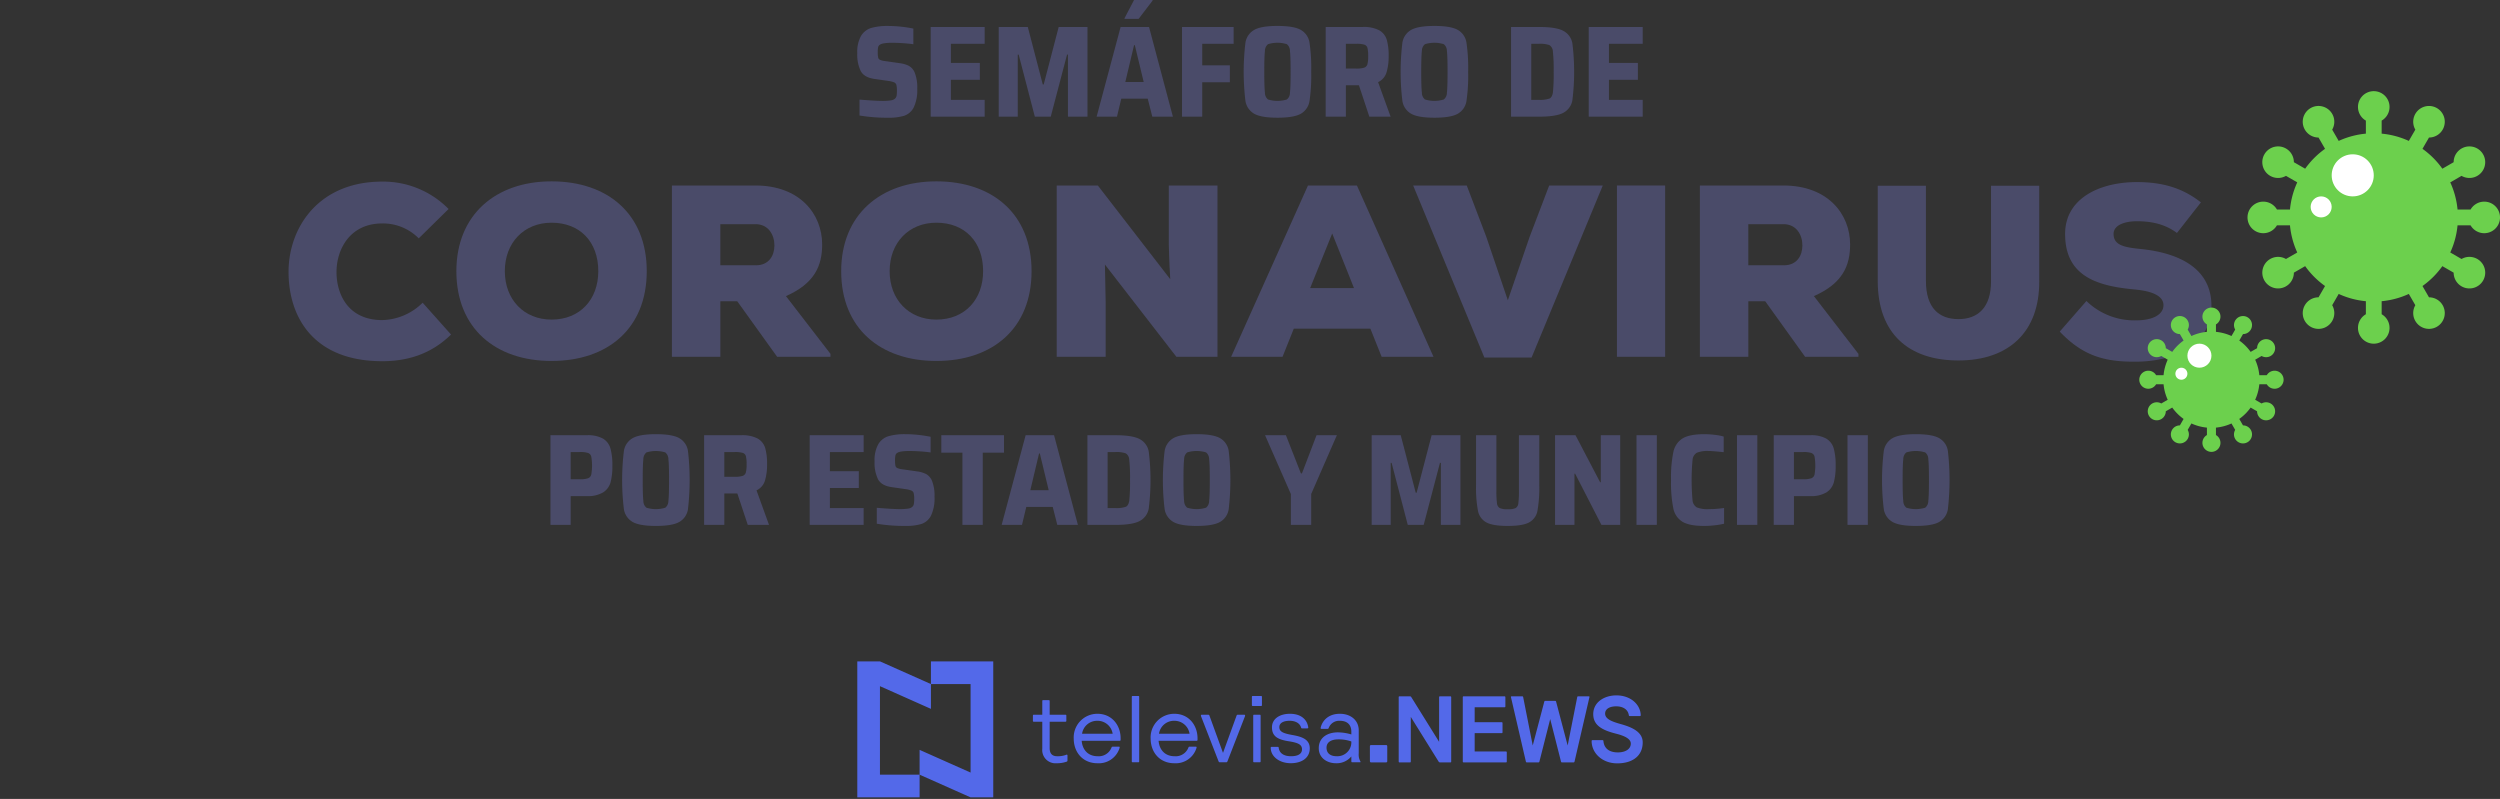<svg xmlns="http://www.w3.org/2000/svg" width="790" height="252.461" viewBox="0 0 790 252.461">
  <rect x="0" y="0" width="790" height="252.461" fill="#333333" stroke="none"/>
  <g id="header" transform="translate(-253.409 -258.459)">
    <g id="Group_226" data-name="Group 226" transform="translate(427.352 395.66)">
      <path id="Path_3271" data-name="Path 3271" d="M564.564,504.479h11.491a9.771,9.771,0,0,1,5.149,1.091,5.345,5.345,0,0,1,2.327,3.109,19.679,19.679,0,0,1,.6,5.4,20.216,20.216,0,0,1-.556,5.23,5.541,5.541,0,0,1-2.327,3.213,9.388,9.388,0,0,1-5.23,1.194h-5.066v9.1h-6.384Zm9.266,13.92a7.754,7.754,0,0,0,2.6-.309,1.675,1.675,0,0,0,1.029-1.153,16.669,16.669,0,0,0,0-5.725,1.617,1.617,0,0,0-1.029-1.133,8.3,8.3,0,0,0-2.6-.288h-2.882V518.4Z" transform="translate(-564.564 -504.149)" fill="#4a4b69"/>
      <path id="Path_3272" data-name="Path 3272" d="M608.4,531.627a5.651,5.651,0,0,1-2.759-4.036,76.436,76.436,0,0,1,0-18.41,5.652,5.652,0,0,1,2.759-4.036q2.2-1.257,7.352-1.257,5.19,0,7.393,1.257a5.583,5.583,0,0,1,2.738,4.015,79.643,79.643,0,0,1,0,18.451,5.578,5.578,0,0,1-2.738,4.015q-2.2,1.258-7.393,1.257Q610.6,532.883,608.4,531.627Zm10.337-4.509a2.759,2.759,0,0,0,.968-2.142q.206-1.688.206-6.59T619.7,511.8a2.762,2.762,0,0,0-.968-2.142,10.072,10.072,0,0,0-5.972,0,2.757,2.757,0,0,0-.968,2.142q-.207,1.69-.206,6.589t.206,6.59a2.753,2.753,0,0,0,.968,2.142,10.059,10.059,0,0,0,5.972,0Z" transform="translate(-582.432 -503.889)" fill="#4a4b69"/>
      <path id="Path_3273" data-name="Path 3273" d="M665.221,532.814l-3.294-9.925h-4.118v9.925h-6.383V504.479H663.08a10.53,10.53,0,0,1,5.271,1.05,5.128,5.128,0,0,1,2.369,2.986,18,18,0,0,1,.6,5.149,17.434,17.434,0,0,1-.66,5.127,4.979,4.979,0,0,1-2.677,3.11l3.954,10.913Zm-1.626-15.485a1.6,1.6,0,0,0,1.009-1.05,9.339,9.339,0,0,0,.247-2.574,10.368,10.368,0,0,0-.227-2.615,1.488,1.488,0,0,0-.988-1.03,8.622,8.622,0,0,0-2.574-.268h-3.254v7.825h3.212A8.057,8.057,0,0,0,663.595,517.328Z" transform="translate(-602.868 -504.149)" fill="#4a4b69"/>
      <path id="Path_3274" data-name="Path 3274" d="M711.1,532.814V504.479h17.051v5.312H717.482v6.054h9.143v5.314h-9.143V527.5h10.667v5.312Z" transform="translate(-629.182 -504.149)" fill="#4a4b69"/>
      <path id="Path_3275" data-name="Path 3275" d="M748.487,532.183v-5.024q5.106.412,7.248.412a16.235,16.235,0,0,0,2.636-.166,2.5,2.5,0,0,0,1.359-.576,1.706,1.706,0,0,0,.474-.906,8.616,8.616,0,0,0,.1-1.524,7.412,7.412,0,0,0-.165-1.875,1.243,1.243,0,0,0-.679-.8,7.155,7.155,0,0,0-1.75-.453l-4.572-.659q-3.129-.452-4.241-2.43a11.772,11.772,0,0,1-1.112-5.684,10.33,10.33,0,0,1,1.194-5.478,5.682,5.682,0,0,1,3.253-2.513,18.572,18.572,0,0,1,5.23-.617,40.933,40.933,0,0,1,8.032.823v4.942a55.143,55.143,0,0,0-6.59-.453q-3.048,0-3.913.577a1.239,1.239,0,0,0-.617.8,7.345,7.345,0,0,0-.124,1.587,7.833,7.833,0,0,0,.124,1.688,1.064,1.064,0,0,0,.555.721,5.268,5.268,0,0,0,1.5.391l4.9.7a8.6,8.6,0,0,1,2.739.823,4.323,4.323,0,0,1,1.792,1.977,12.4,12.4,0,0,1,.865,5.189,12.684,12.684,0,0,1-1.112,5.972,5.282,5.282,0,0,1-3.027,2.636,16.7,16.7,0,0,1-5,.617A52.659,52.659,0,0,1,748.487,532.183Z" transform="translate(-645.361 -503.889)" fill="#4a4b69"/>
      <path id="Path_3276" data-name="Path 3276" d="M792.177,532.814V510h-6.672v-5.519h19.81V510H798.6v22.816Z" transform="translate(-661.994 -504.149)" fill="#4a4b69"/>
      <path id="Path_3277" data-name="Path 3277" d="M837.2,532.814l-1.441-5.683H827.4l-1.359,5.683h-6.424l7.578-28.335h8.979l7.537,28.335Zm-5.519-22.569h-.246l-2.759,11.615h5.807Z" transform="translate(-677.037 -504.149)" fill="#4a4b69"/>
      <path id="Path_3278" data-name="Path 3278" d="M868.094,504.479h8.9q5.353,0,7.64,1.235a5.5,5.5,0,0,1,2.842,3.953,72.744,72.744,0,0,1,0,17.957,5.5,5.5,0,0,1-2.842,3.953q-2.286,1.236-7.64,1.235h-8.9Zm8.731,23.022a9.246,9.246,0,0,0,3.418-.412q.865-.412,1.092-2.039a57.353,57.353,0,0,0,.226-6.4,52.553,52.553,0,0,0-.247-6.4,2.506,2.506,0,0,0-1.091-2.039,9.081,9.081,0,0,0-3.4-.412h-2.348V527.5Z" transform="translate(-698.414 -504.149)" fill="#4a4b69"/>
      <path id="Path_3279" data-name="Path 3279" d="M914.067,531.627a5.651,5.651,0,0,1-2.759-4.036,76.436,76.436,0,0,1,0-18.41,5.652,5.652,0,0,1,2.759-4.036q2.2-1.257,7.351-1.257,5.19,0,7.393,1.257a5.583,5.583,0,0,1,2.738,4.015,79.661,79.661,0,0,1,0,18.451,5.579,5.579,0,0,1-2.738,4.015q-2.2,1.258-7.393,1.257Q916.269,532.883,914.067,531.627Zm10.338-4.509a2.761,2.761,0,0,0,.968-2.142q.206-1.688.206-6.59t-.206-6.589a2.764,2.764,0,0,0-.968-2.142,10.072,10.072,0,0,0-5.972,0,2.757,2.757,0,0,0-.968,2.142q-.207,1.69-.206,6.589t.206,6.59a2.753,2.753,0,0,0,.968,2.142,10.059,10.059,0,0,0,5.972,0Z" transform="translate(-717.225 -503.889)" fill="#4a4b69"/>
      <path id="Path_3280" data-name="Path 3280" d="M976.665,532.814v-9.76l-8.155-18.575h6.59l4.737,12.067h.33l4.612-12.067H991.2l-8.113,18.575v9.76Z" transform="translate(-742.695 -504.149)" fill="#4a4b69"/>
      <path id="Path_3281" data-name="Path 3281" d="M1050.642,532.814v-19.6h-.288l-5.149,19.6h-5.024l-5.107-19.6h-.288v19.6h-6.013V504.479h9.185l4.737,18.163h.287l4.737-18.163h9.1v28.335Z" transform="translate(-769.269 -504.149)" fill="#4a4b69"/>
      <path id="Path_3282" data-name="Path 3282" d="M1107.76,504.479v15.65a41.639,41.639,0,0,1-.576,8.237,5.234,5.234,0,0,1-2.636,3.665q-2.06,1.113-6.754,1.112t-6.755-1.112a5.3,5.3,0,0,1-2.656-3.686,40.11,40.11,0,0,1-.6-8.216v-15.65h6.425v17.338a30.83,30.83,0,0,0,.186,4.16,1.936,1.936,0,0,0,.885,1.524,5.916,5.916,0,0,0,2.512.371,5.764,5.764,0,0,0,2.492-.371,1.937,1.937,0,0,0,.865-1.5,30.7,30.7,0,0,0,.186-4.181V504.479Z" transform="translate(-795.293 -504.149)" fill="#4a4b69"/>
      <path id="Path_3283" data-name="Path 3283" d="M1147.092,532.814l-8.319-16.186h-.206v16.186h-6.137V504.479h6.467l7.783,14.867h.206V504.479h6.136v28.335Z" transform="translate(-814.98 -504.149)" fill="#4a4b69"/>
      <path id="Path_3284" data-name="Path 3284" d="M1178.476,532.814V504.479h6.425v28.335Z" transform="translate(-835.286 -504.149)" fill="#4a4b69"/>
      <path id="Path_3285" data-name="Path 3285" d="M1211.837,532.678a29.176,29.176,0,0,1-3.336.206q-4.655,0-6.857-1.3a6.421,6.421,0,0,1-2.925-4.263,40.865,40.865,0,0,1-.72-8.938,39.561,39.561,0,0,1,.741-8.874,6.583,6.583,0,0,1,2.945-4.3q2.2-1.316,6.816-1.318a27.887,27.887,0,0,1,3.315.206,17.742,17.742,0,0,1,2.822.536v4.942q-3.5-.37-4.654-.371a9.136,9.136,0,0,0-3.851.556,2.905,2.905,0,0,0-1.338,2.266,70.173,70.173,0,0,0,0,12.726,2.905,2.905,0,0,0,1.338,2.266,9.137,9.137,0,0,0,3.851.556,31.117,31.117,0,0,0,4.777-.371v4.983A23.561,23.561,0,0,1,1211.837,532.678Z" transform="translate(-843.895 -503.889)" fill="#4a4b69"/>
      <path id="Path_3286" data-name="Path 3286" d="M1235.278,532.814V504.479h6.425v28.335Z" transform="translate(-860.334 -504.149)" fill="#4a4b69"/>
      <path id="Path_3287" data-name="Path 3287" d="M1256.052,504.479h11.491a9.769,9.769,0,0,1,5.148,1.091,5.343,5.343,0,0,1,2.327,3.109,19.66,19.66,0,0,1,.6,5.4,20.2,20.2,0,0,1-.556,5.23,5.544,5.544,0,0,1-2.326,3.213,9.39,9.39,0,0,1-5.231,1.194h-5.066v9.1h-6.384Zm9.266,13.92a7.752,7.752,0,0,0,2.595-.309,1.676,1.676,0,0,0,1.029-1.153,16.665,16.665,0,0,0,0-5.725,1.618,1.618,0,0,0-1.029-1.133,8.3,8.3,0,0,0-2.595-.288h-2.883V518.4Z" transform="translate(-869.495 -504.149)" fill="#4a4b69"/>
      <path id="Path_3288" data-name="Path 3288" d="M1297.751,532.814V504.479h6.425v28.335Z" transform="translate(-887.883 -504.149)" fill="#4a4b69"/>
      <path id="Path_3289" data-name="Path 3289" d="M1320.588,531.627a5.651,5.651,0,0,1-2.759-4.036,76.436,76.436,0,0,1,0-18.41,5.652,5.652,0,0,1,2.759-4.036q2.2-1.257,7.352-1.257,5.19,0,7.393,1.257a5.582,5.582,0,0,1,2.739,4.015,79.661,79.661,0,0,1,0,18.451,5.577,5.577,0,0,1-2.739,4.015q-2.2,1.258-7.393,1.257Q1322.79,532.883,1320.588,531.627Zm10.337-4.509a2.76,2.76,0,0,0,.968-2.142q.205-1.688.205-6.59t-.205-6.589a2.763,2.763,0,0,0-.968-2.142,10.07,10.07,0,0,0-5.971,0,2.757,2.757,0,0,0-.968,2.142q-.207,1.69-.206,6.589t.206,6.59a2.753,2.753,0,0,0,.968,2.142,10.057,10.057,0,0,0,5.971,0Z" transform="translate(-896.492 -503.889)" fill="#4a4b69"/>
    </g>
    <g id="Group_247" data-name="Group 247" transform="translate(253.409 287.272)">
      <g id="Group_236" data-name="Group 236">
        <g id="Group_235" data-name="Group 235">
          <g id="Group_227" data-name="Group 227" transform="translate(91.183 28.495)">
            <path id="Path_3290" data-name="Path 3290" d="M1411.636,369.682c6.109-6.032,13.532-8.429,21.728-8.429,21.265,0,29.538,13.377,29.615,28.069.077,13.917-9.279,28.686-29.615,28.686a28.993,28.993,0,0,1-20.954-8.659l9.432-9.279a15.927,15.927,0,0,0,11.521,4.717c10.439,0,14.537-8.5,14.46-15.541s-3.789-15-14.46-15a18.717,18.717,0,0,0-12.758,5.49Z" transform="translate(-855.344 -361.096)" fill="none"/>
            <path id="Path_3291" data-name="Path 3291" d="M1331.082,361.391c17.707,0,30.079,10.285,30.079,28.378,0,17.784-12.372,28.377-30.079,28.377-17.784,0-30.078-10.361-30.078-28.377C1301,371.676,1313.3,361.391,1331.082,361.391Zm0,43.688c8.737,0,14.769-6.34,14.769-15.31,0-9.047-6.109-15.309-14.769-15.309-8.969,0-14.768,6.339-14.768,15.309C1316.314,399.048,1322.113,405.079,1331.082,405.079Z" transform="translate(-806.558 -361.157)" fill="none"/>
            <path id="Path_3292" data-name="Path 3292" d="M1197.153,363.744h16.856l12.6,17.552h5.336V363.744h15.31V417.87h-26.445c-13.841,0-21.031-8.892-21.031-18.635,0-6.649,2.32-12.295,11.443-16.314l-14.072-18.249Zm34.8,41.909v-12.99h-11.289c-4.021,0-5.8,3.015-5.8,6.263,0,3.4,1.932,6.727,5.953,6.727Z" transform="translate(-760.762 -362.195)" fill="none"/>
            <path id="Path_3293" data-name="Path 3293" d="M1113.554,361.391c17.707,0,30.079,10.285,30.079,28.378,0,17.784-12.372,28.377-30.079,28.377-17.784,0-30.078-10.361-30.078-28.377C1083.476,371.676,1095.771,361.391,1113.554,361.391Zm0,43.688c8.737,0,14.769-6.34,14.769-15.31,0-9.047-6.109-15.309-14.769-15.309-8.969,0-14.768,6.339-14.768,15.309C1098.786,399.048,1104.585,405.079,1113.554,405.079Z" transform="translate(-710.633 -361.157)" fill="none"/>
            <path id="Path_3294" data-name="Path 3294" d="M993.3,388.255c.387,6.5.387,8.97.464,11.056V417.87H978.379V363.744H991.37l22.578,29.151-.231-11.831v-17.32h15.464V417.87h-12.99Z" transform="translate(-664.287 -362.195)" fill="none"/>
            <path id="Path_3295" data-name="Path 3295" d="M876.219,372.636h24.2l3.558-8.892h16.237L895.937,417.87H880.471l-24.2-54.126h16.392Zm12.063,30.078,6.958-17.242H881.4Z" transform="translate(-610.44 -362.195)" fill="none"/>
            <path id="Path_3296" data-name="Path 3296" d="M783.075,363.329H798l22.5,54.358H803.566l-6.186-16.238-6.8-20.026-6.88,20.026-6.187,16.238H760.574Z" transform="translate(-568.24 -362.012)" fill="none"/>
            <path id="Path_3297" data-name="Path 3297" d="M740.56,363.744V417.87H725.328V363.744Z" transform="translate(-552.697 -362.195)" fill="none"/>
            <path id="Path_3298" data-name="Path 3298" d="M616.069,363.744h16.856l12.6,17.552h5.336V363.744h15.309V417.87H639.729c-13.841,0-21.031-8.892-21.031-18.635,0-6.649,2.319-12.295,11.443-16.314l-14.072-18.249Zm34.8,41.909v-12.99h-11.29c-4.021,0-5.8,3.015-5.8,6.263,0,3.4,1.933,6.727,5.954,6.727Z" transform="translate(-504.517 -362.195)" fill="none"/>
            <path id="Path_3299" data-name="Path 3299" d="M513.871,416.878V386.645c-.077-16.006,9.665-24.975,25.517-24.975S564.9,370.252,564.9,386.8v30.078H549.672V386.8c0-8.506-4.1-12.063-10.284-12.063S529.1,378.448,529.1,386.645v30.233Z" transform="translate(-459.449 -361.28)" fill="none"/>
            <path id="Path_3300" data-name="Path 3300" d="M427.422,401.647c3.712,2.783,7.965,3.711,12.681,3.711,3.712,0,7.346-1.159,7.346-4.02,0-3.712-3.634-4.253-8.968-4.794-10.749-1.161-21.96-5.49-21.96-17.938,0-12.295,11.6-17.553,23.738-17.63,9.742-.078,16.7,1.624,24.2,9.511l-8.428,9.666a21.714,21.714,0,0,0-15.852-6.108c-5.026,0-8.5,1.778-8.5,4.794,0,2.706,3.092,4.406,9.047,4.948,11.829,1.082,22.037,4.1,22.037,17.552,0,11.443-11.212,16.392-22.657,16.392-8.119,0-14.459-1.855-20.258-6.417Z" transform="translate(-416.52 -360.973)" fill="none"/>
          </g>
          <g id="Group_234" data-name="Group 234">
            <g id="Group_230" data-name="Group 230" transform="translate(0 34.194)">
              <g id="Group_229" data-name="Group 229">
                <path id="Path_3301" data-name="Path 3301" d="M266.827,408.566h-4.117a4.986,4.986,0,1,0,0,4.986h4.117a26.409,26.409,0,0,0,2.3,8.586l-3.564,2.057a4.986,4.986,0,1,0,2.493,4.318l3.568-2.059a26.736,26.736,0,0,0,6.283,6.283l-2.06,3.568a4.986,4.986,0,1,0,4.318,2.493l2.058-3.564a26.419,26.419,0,0,0,8.586,2.3v4.117a4.986,4.986,0,1,0,4.986,0v-4.117a26.419,26.419,0,0,0,8.586-2.3l2.057,3.564a4.987,4.987,0,1,0,4.318-2.493l-2.059-3.568a26.736,26.736,0,0,0,6.283-6.283l3.568,2.059a4.987,4.987,0,1,0,2.493-4.318l-3.564-2.057a26.409,26.409,0,0,0,2.3-8.586h4.117a4.986,4.986,0,1,0,0-4.986h-4.117a26.405,26.405,0,0,0-2.3-8.586l3.564-2.058a4.987,4.987,0,1,0-2.493-4.318l-3.568,2.06a26.735,26.735,0,0,0-6.283-6.283l2.059-3.568a4.987,4.987,0,1,0-4.318-2.494l-2.057,3.564a26.418,26.418,0,0,0-8.586-2.3v-4.117a4.986,4.986,0,1,0-4.986,0v4.117a26.419,26.419,0,0,0-8.586,2.3l-2.057-3.564a4.986,4.986,0,1,0-4.319,2.494l2.06,3.568a26.736,26.736,0,0,0-6.283,6.283l-3.568-2.06a4.987,4.987,0,1,0-2.493,4.318l3.564,2.058A26.405,26.405,0,0,0,266.827,408.566Z" transform="translate(-253.409 -371.167)" fill="none"/>
                <g id="Group_228" data-name="Group 228" transform="translate(39.892 39.892)">
                  <circle id="Ellipse_115" data-name="Ellipse 115" cx="6.649" cy="6.649" r="6.649" transform="translate(0 6.649)" fill="none"/>
                  <circle id="Ellipse_116" data-name="Ellipse 116" cx="3.324" cy="3.324" r="3.324" transform="translate(13.297)" fill="none"/>
                </g>
              </g>
            </g>
            <g id="Group_233" data-name="Group 233" transform="translate(68.387)">
              <g id="Group_232" data-name="Group 232">
                <path id="Path_3302" data-name="Path 3302" d="M383.41,331.371h-2.353a2.85,2.85,0,1,0,0,2.849h2.353a15.1,15.1,0,0,0,1.313,4.907l-2.037,1.176a2.849,2.849,0,1,0,1.425,2.468l2.039-1.177a15.28,15.28,0,0,0,3.591,3.591l-1.177,2.039a2.849,2.849,0,1,0,2.468,1.424l1.176-2.036a15.1,15.1,0,0,0,4.906,1.313v2.353a2.849,2.849,0,1,0,2.85,0v-2.353a15.1,15.1,0,0,0,4.906-1.313l1.176,2.036a2.85,2.85,0,1,0,2.468-1.424l-1.177-2.039a15.279,15.279,0,0,0,3.591-3.591l2.039,1.177a2.849,2.849,0,1,0,1.425-2.468l-2.037-1.176a15.1,15.1,0,0,0,1.313-4.907h2.353a2.849,2.849,0,1,0,0-2.849h-2.353a15.1,15.1,0,0,0-1.313-4.906l2.037-1.176a2.849,2.849,0,1,0-1.425-2.468L410.926,324a15.268,15.268,0,0,0-3.591-3.591l1.177-2.039a2.849,2.849,0,1,0-2.468-1.425l-1.176,2.037a15.112,15.112,0,0,0-4.906-1.314v-2.352a2.849,2.849,0,1,0-2.85,0v2.352a15.112,15.112,0,0,0-4.906,1.314l-1.176-2.037a2.849,2.849,0,1,0-2.468,1.425l1.177,2.039A15.27,15.27,0,0,0,386.15,324l-2.039-1.177a2.849,2.849,0,1,0-1.425,2.468l2.037,1.176A15.094,15.094,0,0,0,383.41,331.371Z" transform="translate(-375.742 -310)" fill="none"/>
                <g id="Group_231" data-name="Group 231" transform="translate(22.796 22.796)">
                  <circle id="Ellipse_117" data-name="Ellipse 117" cx="3.799" cy="3.799" r="3.799" transform="translate(0 3.799)" fill="none"/>
                  <circle id="Ellipse_118" data-name="Ellipse 118" cx="1.9" cy="1.9" r="1.9" transform="translate(7.599)" fill="none"/>
                </g>
              </g>
            </g>
          </g>
        </g>
      </g>
      <g id="Group_246" data-name="Group 246" transform="translate(91.183)">
        <g id="Group_245" data-name="Group 245">
          <g id="Group_237" data-name="Group 237" transform="translate(0 28.494)">
            <path id="Path_3303" data-name="Path 3303" d="M467.863,409.437c-6.109,6.032-13.532,8.429-21.728,8.429-21.265,0-29.538-13.377-29.615-28.069-.077-13.917,9.279-28.686,29.615-28.686a28.992,28.992,0,0,1,20.954,8.659l-9.432,9.279a15.926,15.926,0,0,0-11.521-4.717c-10.439,0-14.537,8.5-14.46,15.541s3.789,15,14.46,15a18.717,18.717,0,0,0,12.758-5.49Z" transform="translate(-416.52 -361.033)" fill="#4a4b69"/>
            <path id="Path_3304" data-name="Path 3304" d="M541.464,417.727c-17.707,0-30.079-10.285-30.079-28.378,0-17.784,12.372-28.377,30.079-28.377,17.784,0,30.078,10.361,30.078,28.377C571.542,407.442,559.247,417.727,541.464,417.727Zm0-43.688c-8.737,0-14.769,6.34-14.769,15.31,0,9.047,6.109,15.309,14.769,15.309,8.97,0,14.768-6.339,14.768-15.309C556.232,380.07,550.433,374.039,541.464,374.039Z" transform="translate(-458.353 -360.972)" fill="#4a4b69"/>
            <path id="Path_3305" data-name="Path 3305" d="M683.322,417.449H666.467l-12.6-17.552h-5.336v17.552h-15.31V363.323h26.445c13.841,0,21.031,8.892,21.031,18.635,0,6.649-2.32,12.295-11.443,16.315l14.072,18.249Zm-34.8-41.909v12.99h11.289c4.021,0,5.8-3.015,5.8-6.263,0-3.4-1.932-6.727-5.953-6.727Z" transform="translate(-512.079 -362.009)" fill="#4a4b69"/>
            <path id="Path_3306" data-name="Path 3306" d="M758.992,417.727c-17.707,0-30.079-10.285-30.079-28.378,0-17.784,12.372-28.377,30.079-28.377,17.784,0,30.078,10.361,30.078,28.377C789.07,407.442,776.775,417.727,758.992,417.727Zm0-43.688c-8.737,0-14.769,6.34-14.769,15.31,0,9.047,6.109,15.309,14.769,15.309,8.97,0,14.768-6.339,14.768-15.309C773.76,380.07,767.961,374.039,758.992,374.039Z" transform="translate(-554.279 -360.972)" fill="#4a4b69"/>
            <path id="Path_3307" data-name="Path 3307" d="M886.624,392.937c-.387-6.5-.387-8.969-.464-11.056V363.323h15.387v54.126H888.556L865.978,388.3l.231,11.831v17.32H850.745V363.323h12.99Z" transform="translate(-608.004 -362.009)" fill="#4a4b69"/>
            <path id="Path_3308" data-name="Path 3308" d="M993.339,408.556h-24.2l-3.558,8.892H949.343l24.278-54.126h15.465l24.2,54.126H996.9Zm-12.063-30.078-6.958,17.243h13.84Z" transform="translate(-651.483 -362.009)" fill="#4a4b69"/>
            <path id="Path_3309" data-name="Path 3309" d="M1089.654,417.681h-14.923l-22.5-54.358h16.933l6.186,16.238,6.8,20.026,6.88-20.026,6.187-16.238h16.934Z" transform="translate(-696.854 -362.009)" fill="#4a4b69"/>
            <path id="Path_3310" data-name="Path 3310" d="M1167.424,417.449V363.323h15.232v54.126Z" transform="translate(-747.652 -362.009)" fill="#4a4b69"/>
            <path id="Path_3311" data-name="Path 3311" d="M1264.407,417.449h-16.856l-12.6-17.552h-5.336v17.552H1214.3V363.323h26.445c13.841,0,21.031,8.892,21.031,18.635,0,6.649-2.319,12.295-11.443,16.315l14.072,18.249Zm-34.8-41.909v12.99h11.29c4.021,0,5.8-3.015,5.8-6.263,0-3.4-1.933-6.727-5.954-6.727Z" transform="translate(-768.324 -362.009)" fill="#4a4b69"/>
            <path id="Path_3312" data-name="Path 3312" d="M1365.872,363.461v30.233c.077,16.006-9.666,24.975-25.517,24.975s-25.516-8.582-25.516-25.13V363.461h15.232v30.078c0,8.506,4.1,12.063,10.284,12.063s10.284-3.711,10.284-11.908V363.461Z" transform="translate(-812.659 -362.07)" fill="#4a4b69"/>
            <path id="Path_3313" data-name="Path 3313" d="M1454.761,377.47c-3.712-2.783-7.965-3.711-12.681-3.711-3.712,0-7.345,1.159-7.345,4.02,0,3.712,3.634,4.253,8.968,4.794,10.749,1.161,21.96,5.49,21.96,17.938,0,12.295-11.6,17.553-23.738,17.63-9.742.078-16.7-1.624-24.2-9.511l8.428-9.665A21.714,21.714,0,0,0,1442,405.073c5.026,0,8.505-1.778,8.505-4.794,0-2.706-3.093-4.406-9.047-4.948-11.829-1.082-22.037-4.1-22.037-17.552,0-11.443,11.212-16.392,22.656-16.392,8.119,0,14.459,1.855,20.259,6.417Z" transform="translate(-858.029 -361.155)" fill="#4a4b69"/>
          </g>
          <g id="Group_244" data-name="Group 244" transform="translate(584.839)">
            <g id="Group_240" data-name="Group 240" transform="translate(34.194)">
              <g id="Group_239" data-name="Group 239">
                <path id="Path_3314" data-name="Path 3314" d="M1590.236,352.386h4.117a4.986,4.986,0,1,0,0-4.986h-4.117a26.41,26.41,0,0,0-2.3-8.586l3.564-2.057a4.986,4.986,0,1,0-2.493-4.318l-3.568,2.059a26.735,26.735,0,0,0-6.283-6.283l2.06-3.568a4.986,4.986,0,1,0-4.318-2.493l-2.058,3.564a26.417,26.417,0,0,0-8.586-2.3V319.3a4.987,4.987,0,1,0-4.986,0v4.117a26.419,26.419,0,0,0-8.586,2.3l-2.057-3.564a4.987,4.987,0,1,0-4.319,2.493l2.06,3.568a26.735,26.735,0,0,0-6.283,6.283l-3.568-2.059a4.987,4.987,0,1,0-2.493,4.318l3.564,2.057a26.41,26.41,0,0,0-2.3,8.586h-4.117a4.986,4.986,0,1,0,0,4.986h4.117a26.406,26.406,0,0,0,2.3,8.586l-3.564,2.058a4.986,4.986,0,1,0,2.493,4.318l3.568-2.06a26.734,26.734,0,0,0,6.283,6.283l-2.06,3.568a4.987,4.987,0,1,0,4.319,2.494l2.057-3.564a26.42,26.42,0,0,0,8.586,2.3v4.117a4.986,4.986,0,1,0,4.986,0v-4.117a26.418,26.418,0,0,0,8.586-2.3l2.057,3.564a4.986,4.986,0,1,0,4.319-2.494l-2.06-3.568a26.734,26.734,0,0,0,6.283-6.283l3.568,2.06a4.987,4.987,0,1,0,2.493-4.318l-3.564-2.058A26.4,26.4,0,0,0,1590.236,352.386Z" transform="translate(-1523.869 -310)" fill="#6cd04d"/>
                <g id="Group_238" data-name="Group 238" transform="translate(19.946 19.946)">
                  <circle id="Ellipse_119" data-name="Ellipse 119" cx="6.649" cy="6.649" r="6.649" transform="translate(6.649)" fill="#fff"/>
                  <circle id="Ellipse_120" data-name="Ellipse 120" cx="3.324" cy="3.324" r="3.324" transform="translate(0 13.297)" fill="#fff"/>
                </g>
              </g>
            </g>
            <g id="Group_243" data-name="Group 243" transform="translate(0 68.387)">
              <g id="Group_242" data-name="Group 242">
                <path id="Path_3315" data-name="Path 3315" d="M1500.626,456.554h2.353a2.85,2.85,0,1,0,0-2.849h-2.353a15.1,15.1,0,0,0-1.313-4.906l2.036-1.176a2.849,2.849,0,1,0-1.425-2.467l-2.039,1.177a15.278,15.278,0,0,0-3.591-3.591l1.177-2.039a2.849,2.849,0,1,0-2.468-1.424l-1.176,2.036a15.1,15.1,0,0,0-4.906-1.313v-2.353a2.849,2.849,0,1,0-2.85,0V440a15.1,15.1,0,0,0-4.906,1.313l-1.176-2.036a2.85,2.85,0,1,0-2.468,1.424l1.177,2.039a15.279,15.279,0,0,0-3.591,3.591l-2.039-1.177a2.85,2.85,0,1,0-1.425,2.467l2.036,1.176a15.1,15.1,0,0,0-1.313,4.906h-2.353a2.849,2.849,0,1,0,0,2.849h2.353a15.1,15.1,0,0,0,1.313,4.906l-2.036,1.176a2.849,2.849,0,1,0,1.425,2.468l2.039-1.177a15.267,15.267,0,0,0,3.591,3.591l-1.177,2.039a2.85,2.85,0,1,0,2.468,1.425l1.176-2.036a15.1,15.1,0,0,0,4.906,1.314v2.352a2.849,2.849,0,1,0,2.85,0v-2.352a15.1,15.1,0,0,0,4.906-1.314L1493,470.98a2.85,2.85,0,1,0,2.468-1.425l-1.177-2.039a15.267,15.267,0,0,0,3.591-3.591l2.039,1.177a2.85,2.85,0,1,0,1.425-2.468l-2.036-1.176A15.094,15.094,0,0,0,1500.626,456.554Z" transform="translate(-1462.702 -432.333)" fill="#6cd04d"/>
                <g id="Group_241" data-name="Group 241" transform="translate(11.398 11.398)">
                  <circle id="Ellipse_121" data-name="Ellipse 121" cx="3.799" cy="3.799" r="3.799" transform="translate(3.799)" fill="#fff"/>
                  <circle id="Ellipse_122" data-name="Ellipse 122" cx="1.9" cy="1.9" r="1.9" transform="translate(0 7.599)" fill="#fff"/>
                </g>
              </g>
            </g>
          </g>
        </g>
      </g>
    </g>
    <g id="Group_248" data-name="Group 248" transform="translate(524.315 258.459)">
      <path id="Path_3316" data-name="Path 3316" d="M738.715,301.423V296.4q5.108.413,7.25.412a16.234,16.234,0,0,0,2.636-.165,2.5,2.5,0,0,0,1.359-.576,1.705,1.705,0,0,0,.474-.906,8.615,8.615,0,0,0,.1-1.524,7.414,7.414,0,0,0-.165-1.874,1.246,1.246,0,0,0-.68-.8,7.218,7.218,0,0,0-1.751-.453l-4.572-.659q-3.131-.453-4.243-2.431a11.775,11.775,0,0,1-1.112-5.685,10.332,10.332,0,0,1,1.195-5.478,5.682,5.682,0,0,1,3.254-2.513,18.563,18.563,0,0,1,5.232-.618,40.936,40.936,0,0,1,8.033.824v4.943a55.04,55.04,0,0,0-6.591-.453q-3.049,0-3.913.577a1.243,1.243,0,0,0-.618.8,7.423,7.423,0,0,0-.124,1.586,7.919,7.919,0,0,0,.124,1.689,1.068,1.068,0,0,0,.556.721,5.287,5.287,0,0,0,1.5.391l4.9.7a8.627,8.627,0,0,1,2.739.824,4.319,4.319,0,0,1,1.792,1.977,12.386,12.386,0,0,1,.865,5.191,12.677,12.677,0,0,1-1.112,5.973,5.277,5.277,0,0,1-3.028,2.637,16.693,16.693,0,0,1-5,.618A52.673,52.673,0,0,1,738.715,301.423Z" transform="translate(-738.015 -264.926)" fill="#4a4b69"/>
      <path id="Path_3317" data-name="Path 3317" d="M779.5,302.054V273.713h17.054v5.314H785.886v6.055h9.145V290.4h-9.145v6.344h10.669v5.314Z" transform="translate(-756.309 -265.186)" fill="#4a4b69"/>
      <path id="Path_3318" data-name="Path 3318" d="M839.839,302.054V282.446h-.288L834.4,302.054h-5.026l-5.108-19.608h-.288v19.608h-6.014V273.713h9.186l4.737,18.167h.288l4.737-18.167h9.1v28.341Z" transform="translate(-773.272 -265.186)" fill="#4a4b69"/>
      <path id="Path_3319" data-name="Path 3319" d="M890.895,295.328l-1.442-5.685h-8.362l-1.359,5.685h-6.427l7.58-28.341h8.98l7.538,28.341Zm-8.774-30.9v-.206l3.007-5.767h5.85v.206l-4.408,5.767Zm3.254,8.321h-.247l-2.76,11.617h5.808Z" transform="translate(-797.675 -258.459)" fill="#4a4b69"/>
      <path id="Path_3320" data-name="Path 3320" d="M921.572,302.054V273.713h16.312v5.314h-9.928v6.8h8.733v5.355h-8.733v10.875Z" transform="translate(-818.96 -265.186)" fill="#4a4b69"/>
      <path id="Path_3321" data-name="Path 3321" d="M959.742,300.867a5.659,5.659,0,0,1-2.76-4.037,76.552,76.552,0,0,1,0-18.414,5.659,5.659,0,0,1,2.76-4.037q2.2-1.256,7.353-1.257,5.19,0,7.394,1.257a5.588,5.588,0,0,1,2.739,4.017,54.9,54.9,0,0,1,.536,9.227,54.9,54.9,0,0,1-.536,9.227,5.586,5.586,0,0,1-2.739,4.017q-2.2,1.257-7.394,1.256Q961.945,302.123,959.742,300.867Zm10.34-4.511a2.756,2.756,0,0,0,.968-2.142q.205-1.689.206-6.591t-.206-6.591a2.758,2.758,0,0,0-.968-2.142,10.064,10.064,0,0,0-5.973,0,2.756,2.756,0,0,0-.968,2.142q-.207,1.689-.206,6.591t.206,6.591a2.754,2.754,0,0,0,.968,2.142,10.075,10.075,0,0,0,5.973,0Z" transform="translate(-834.329 -264.926)" fill="#4a4b69"/>
      <path id="Path_3322" data-name="Path 3322" d="M1016.576,302.054l-3.295-9.928h-4.12v9.928h-6.385V273.713h11.658a10.537,10.537,0,0,1,5.273,1.05,5.129,5.129,0,0,1,2.369,2.986,18,18,0,0,1,.6,5.149,17.432,17.432,0,0,1-.659,5.129,4.981,4.981,0,0,1-2.677,3.11l3.955,10.917Zm-1.627-15.489a1.6,1.6,0,0,0,1.009-1.051,9.312,9.312,0,0,0,.247-2.574,10.4,10.4,0,0,0-.226-2.616,1.49,1.49,0,0,0-.988-1.03,8.651,8.651,0,0,0-2.575-.268h-3.255v7.826h3.213A8.061,8.061,0,0,0,1014.949,286.565Z" transform="translate(-854.769 -265.186)" fill="#4a4b69"/>
      <path id="Path_3323" data-name="Path 3323" d="M1048.462,300.867a5.656,5.656,0,0,1-2.76-4.037,76.468,76.468,0,0,1,0-18.414,5.655,5.655,0,0,1,2.76-4.037q2.2-1.256,7.353-1.257,5.191,0,7.394,1.257a5.587,5.587,0,0,1,2.74,4.017,54.9,54.9,0,0,1,.536,9.227,54.9,54.9,0,0,1-.536,9.227,5.585,5.585,0,0,1-2.74,4.017q-2.2,1.257-7.394,1.256Q1050.666,302.123,1048.462,300.867Zm10.34-4.511a2.76,2.76,0,0,0,.968-2.142q.205-1.689.206-6.591t-.206-6.591a2.762,2.762,0,0,0-.968-2.142,10.064,10.064,0,0,0-5.973,0,2.759,2.759,0,0,0-.968,2.142q-.206,1.689-.206,6.591t.206,6.591a2.757,2.757,0,0,0,.968,2.142,10.075,10.075,0,0,0,5.973,0Z" transform="translate(-873.453 -264.926)" fill="#4a4b69"/>
      <path id="Path_3324" data-name="Path 3324" d="M1107.559,273.713h8.9q5.355,0,7.642,1.235a5.506,5.506,0,0,1,2.842,3.955,72.783,72.783,0,0,1,0,17.961,5.506,5.506,0,0,1-2.842,3.955q-2.287,1.236-7.642,1.236h-8.9Zm8.734,23.027a9.253,9.253,0,0,0,3.419-.412q.864-.412,1.091-2.039a57.161,57.161,0,0,0,.227-6.405,52.407,52.407,0,0,0-.248-6.406,2.508,2.508,0,0,0-1.091-2.039,9.088,9.088,0,0,0-3.4-.411h-2.349V296.74Z" transform="translate(-900.976 -265.186)" fill="#4a4b69"/>
      <path id="Path_3325" data-name="Path 3325" d="M1151.478,302.054V273.713h17.054v5.314h-10.669v6.055h9.145V290.4h-9.145v6.344h10.669v5.314Z" transform="translate(-920.343 -265.186)" fill="#4a4b69"/>
    </g>
    <path id="Union_26" data-name="Union 26" d="M-5404.215,281.335l-16.094-7.166v-7.837l16.11,7.173V245.535h-12.53v-7.16h19.69v42.961Zm-35.785,0V238.374h7.177l16.094,7.166v7.837l-16.11-7.173v27.969h12.53v7.16Zm232.05-17.781c0-.209.088-.3.3-.3h3.132c.209,0,.269.089.3.3.208,2.417,1.969,3.58,4.534,3.58,2.536,0,4.118-1.134,4.118-2.774,0-1.493-1.88-2.446-4.744-3.163-4.477-1.133-7.13-2.715-7.13-6.145,0-3.819,3.519-5.937,7.308-5.937,4.624,0,7.608,2.983,7.7,6.235,0,.21-.09.3-.3.3h-3.162c-.208,0-.269-.089-.3-.3-.3-1.849-1.91-2.774-4-2.774-1.939,0-3.49.746-3.49,2.3,0,1.759,2.3,2.565,4.951,3.312,3.55.985,6.923,2.476,6.923,5.787,0,4.237-3.193,6.623-8.056,6.623C-5204.521,270.594-5207.922,267.432-5207.95,263.554Zm-86.227,2.244c0-3.325,2.694-5,6.078-5a15.558,15.558,0,0,1,4.22.659v-.839c0-2.245-1.317-3.472-3.62-3.472a3.515,3.515,0,0,0-3.534,2.274.376.376,0,0,1-.419.27h-1.916c-.121,0-.21-.06-.21-.179a1.287,1.287,0,0,1,.029-.3c.6-2.275,2.545-4.282,6.05-4.282,3.472,0,5.957,2.1,5.957,5.239v7.215a4.357,4.357,0,0,0,.509,2.575c.029.06.06.09.06.15,0,.119-.089.149-.241.149h-2.364c-.21,0-.3-.09-.3-.3V268.4a6,6,0,0,1-4.909,2.156C-5291.392,270.558-5294.177,269-5294.177,265.8Zm2.455-.15c0,1.736,1.2,2.695,3.2,2.695a4.419,4.419,0,0,0,4.64-4.67,12.064,12.064,0,0,0-4.071-.66C-5290.074,263.012-5291.722,263.791-5291.722,265.647Zm-17.63.03a.269.269,0,0,1,.3-.3h1.917c.209,0,.27.09.3.3.238,1.737,1.646,2.665,3.893,2.665,2,0,3.471-.628,3.471-2.186s-1.316-2.1-4.371-2.574c-3.592-.57-5.118-1.737-5.118-4.372,0-2.754,2.514-4.282,5.688-4.282,3.354,0,5.42,1.707,5.778,4.312a.268.268,0,0,1-.3.3h-1.678c-.209,0-.239-.09-.3-.3-.45-1.468-1.976-2.1-3.594-2.1-1.915,0-3.262.658-3.262,2,0,1.467,1.2,1.976,4.221,2.516,2.874.509,5.389,1.346,5.389,4.192,0,3.024-2.515,4.7-6.017,4.7S-5309.352,268.491-5309.352,265.677Zm-37.952-2.934a7.474,7.474,0,0,1,7.484-7.815c4.552,0,7.336,3.593,7.336,7.755v.479c0,.21-.09.3-.3.3h-12.005c.239,2.934,2.094,4.88,5.03,4.88a4.31,4.31,0,0,0,4.4-2.754c.091-.24.212-.269.421-.269h1.945a.189.189,0,0,1,.21.209.791.791,0,0,1-.061.3,6.867,6.867,0,0,1-6.977,4.731C-5344.4,270.558-5347.3,267.145-5347.3,262.743Zm2.635-1.5H-5335a4.83,4.83,0,0,0-4.822-4.1A4.792,4.792,0,0,0-5344.668,261.246Zm-26.938,1.5a7.474,7.474,0,0,1,7.484-7.815c4.552,0,7.335,3.593,7.335,7.755v.479c0,.21-.09.3-.3.3h-12.005c.239,2.934,2.1,4.88,5.03,4.88a4.313,4.313,0,0,0,4.4-2.754c.091-.24.209-.269.421-.269h1.945a.189.189,0,0,1,.209.209.791.791,0,0,1-.061.3,6.866,6.866,0,0,1-6.976,4.731C-5368.7,270.558-5371.607,267.145-5371.607,262.743Zm2.634-1.5h9.671a4.829,4.829,0,0,0-4.821-4.1A4.792,4.792,0,0,0-5368.973,261.246Zm-12.571,4.76v-8.562h-2.664c-.21,0-.3-.09-.3-.3v-1.616c0-.211.091-.3.3-.3h2.664v-4.311c0-.209.089-.3.3-.3h1.735c.21,0,.3.09.3.3v4.311h4.968c.212,0,.3.089.3.3v1.616c0,.209-.089.3-.3.3h-4.968V265.8c0,1.676.778,2.545,2.365,2.545a7.515,7.515,0,0,0,2.844-.45.561.561,0,0,1,.21-.06c.149,0,.209.121.209.3v1.407c0,.269,0,.419-.238.509a9.093,9.093,0,0,1-3.2.509A4.178,4.178,0,0,1-5381.544,266.007Zm164.232,4.289c-.208,0-.269-.089-.328-.3l-3.4-13.4-3.4,13.4c-.06.208-.12.3-.329.3h-3.639c-.209,0-.269-.089-.329-.3l-4.685-20.228a.654.654,0,0,1-.029-.179c0-.119.088-.179.269-.179h3.252a.315.315,0,0,1,.357.3l3.013,15.246,3.639-13.813c.061-.209.149-.3.359-.3h3.042c.209,0,.3.089.357.3l3.642,13.813,3.013-15.246a.313.313,0,0,1,.357-.3h3.252c.181,0,.269.06.269.179a.615.615,0,0,1-.031.179L-5213.343,270c-.06.208-.121.3-.33.3Zm-31.052,0c-.208,0-.3-.089-.3-.3V249.71c0-.208.089-.3.3-.3h12.859c.208,0,.3.089.3.3v2.864c0,.209-.09.3-.3.3h-9.4v4.714h8.5c.211,0,.3.09.3.3v2.864c0,.209-.088.3-.3.3h-8.5v5.787h9.845c.209,0,.3.089.3.3V270c0,.208-.089.3-.3.3Zm-7.453,0a.511.511,0,0,1-.477-.238l-8.8-14.142V270c0,.208-.09.3-.3.3h-3.222c-.209,0-.3-.089-.3-.3V249.71c0-.208.089-.3.3-.3h3.192a.513.513,0,0,1,.478.238l8.8,14.142V249.71c0-.208.089-.3.3-.3h3.223c.208,0,.3.089.3.3V270c0,.208-.09.3-.3.3Zm-21.771,0c-.3,0-.428-.129-.428-.428V265.24c0-.3.128-.429.428-.429h4.63c.3,0,.427.13.427.429v4.627c0,.3-.128.428-.427.428Zm-37-.038c-.209,0-.3-.09-.3-.3v-14.43c0-.211.089-.3.3-.3h1.738c.209,0,.3.089.3.3v14.43c0,.209-.089.3-.3.3Zm-10.894,0c-.15,0-.27-.09-.359-.3l-5.539-14.251a.432.432,0,0,1-.031-.209.238.238,0,0,1,.269-.269h2.007a.391.391,0,0,1,.419.3l4.281,11.765,4.282-11.765a.39.39,0,0,1,.418-.3h2.006a.238.238,0,0,1,.271.269.438.438,0,0,1-.03.209l-5.538,14.251c-.09.209-.21.3-.36.3Zm-27.477,0c-.21,0-.3-.09-.3-.3V249.6c0-.209.09-.3.3-.3h1.737c.21,0,.3.089.3.3v20.359c0,.209-.088.3-.3.3Zm37.952-17.784c-.21,0-.3-.089-.3-.3V249.6c0-.209.088-.3.3-.3h2.575c.21,0,.3.089.3.3v2.576c0,.209-.089.3-.3.3Z" transform="translate(5964.313 229.085)" fill="#5369e9" stroke="rgba(0,0,0,0)" stroke-miterlimit="10" stroke-width="1"/>
  </g>
</svg>
